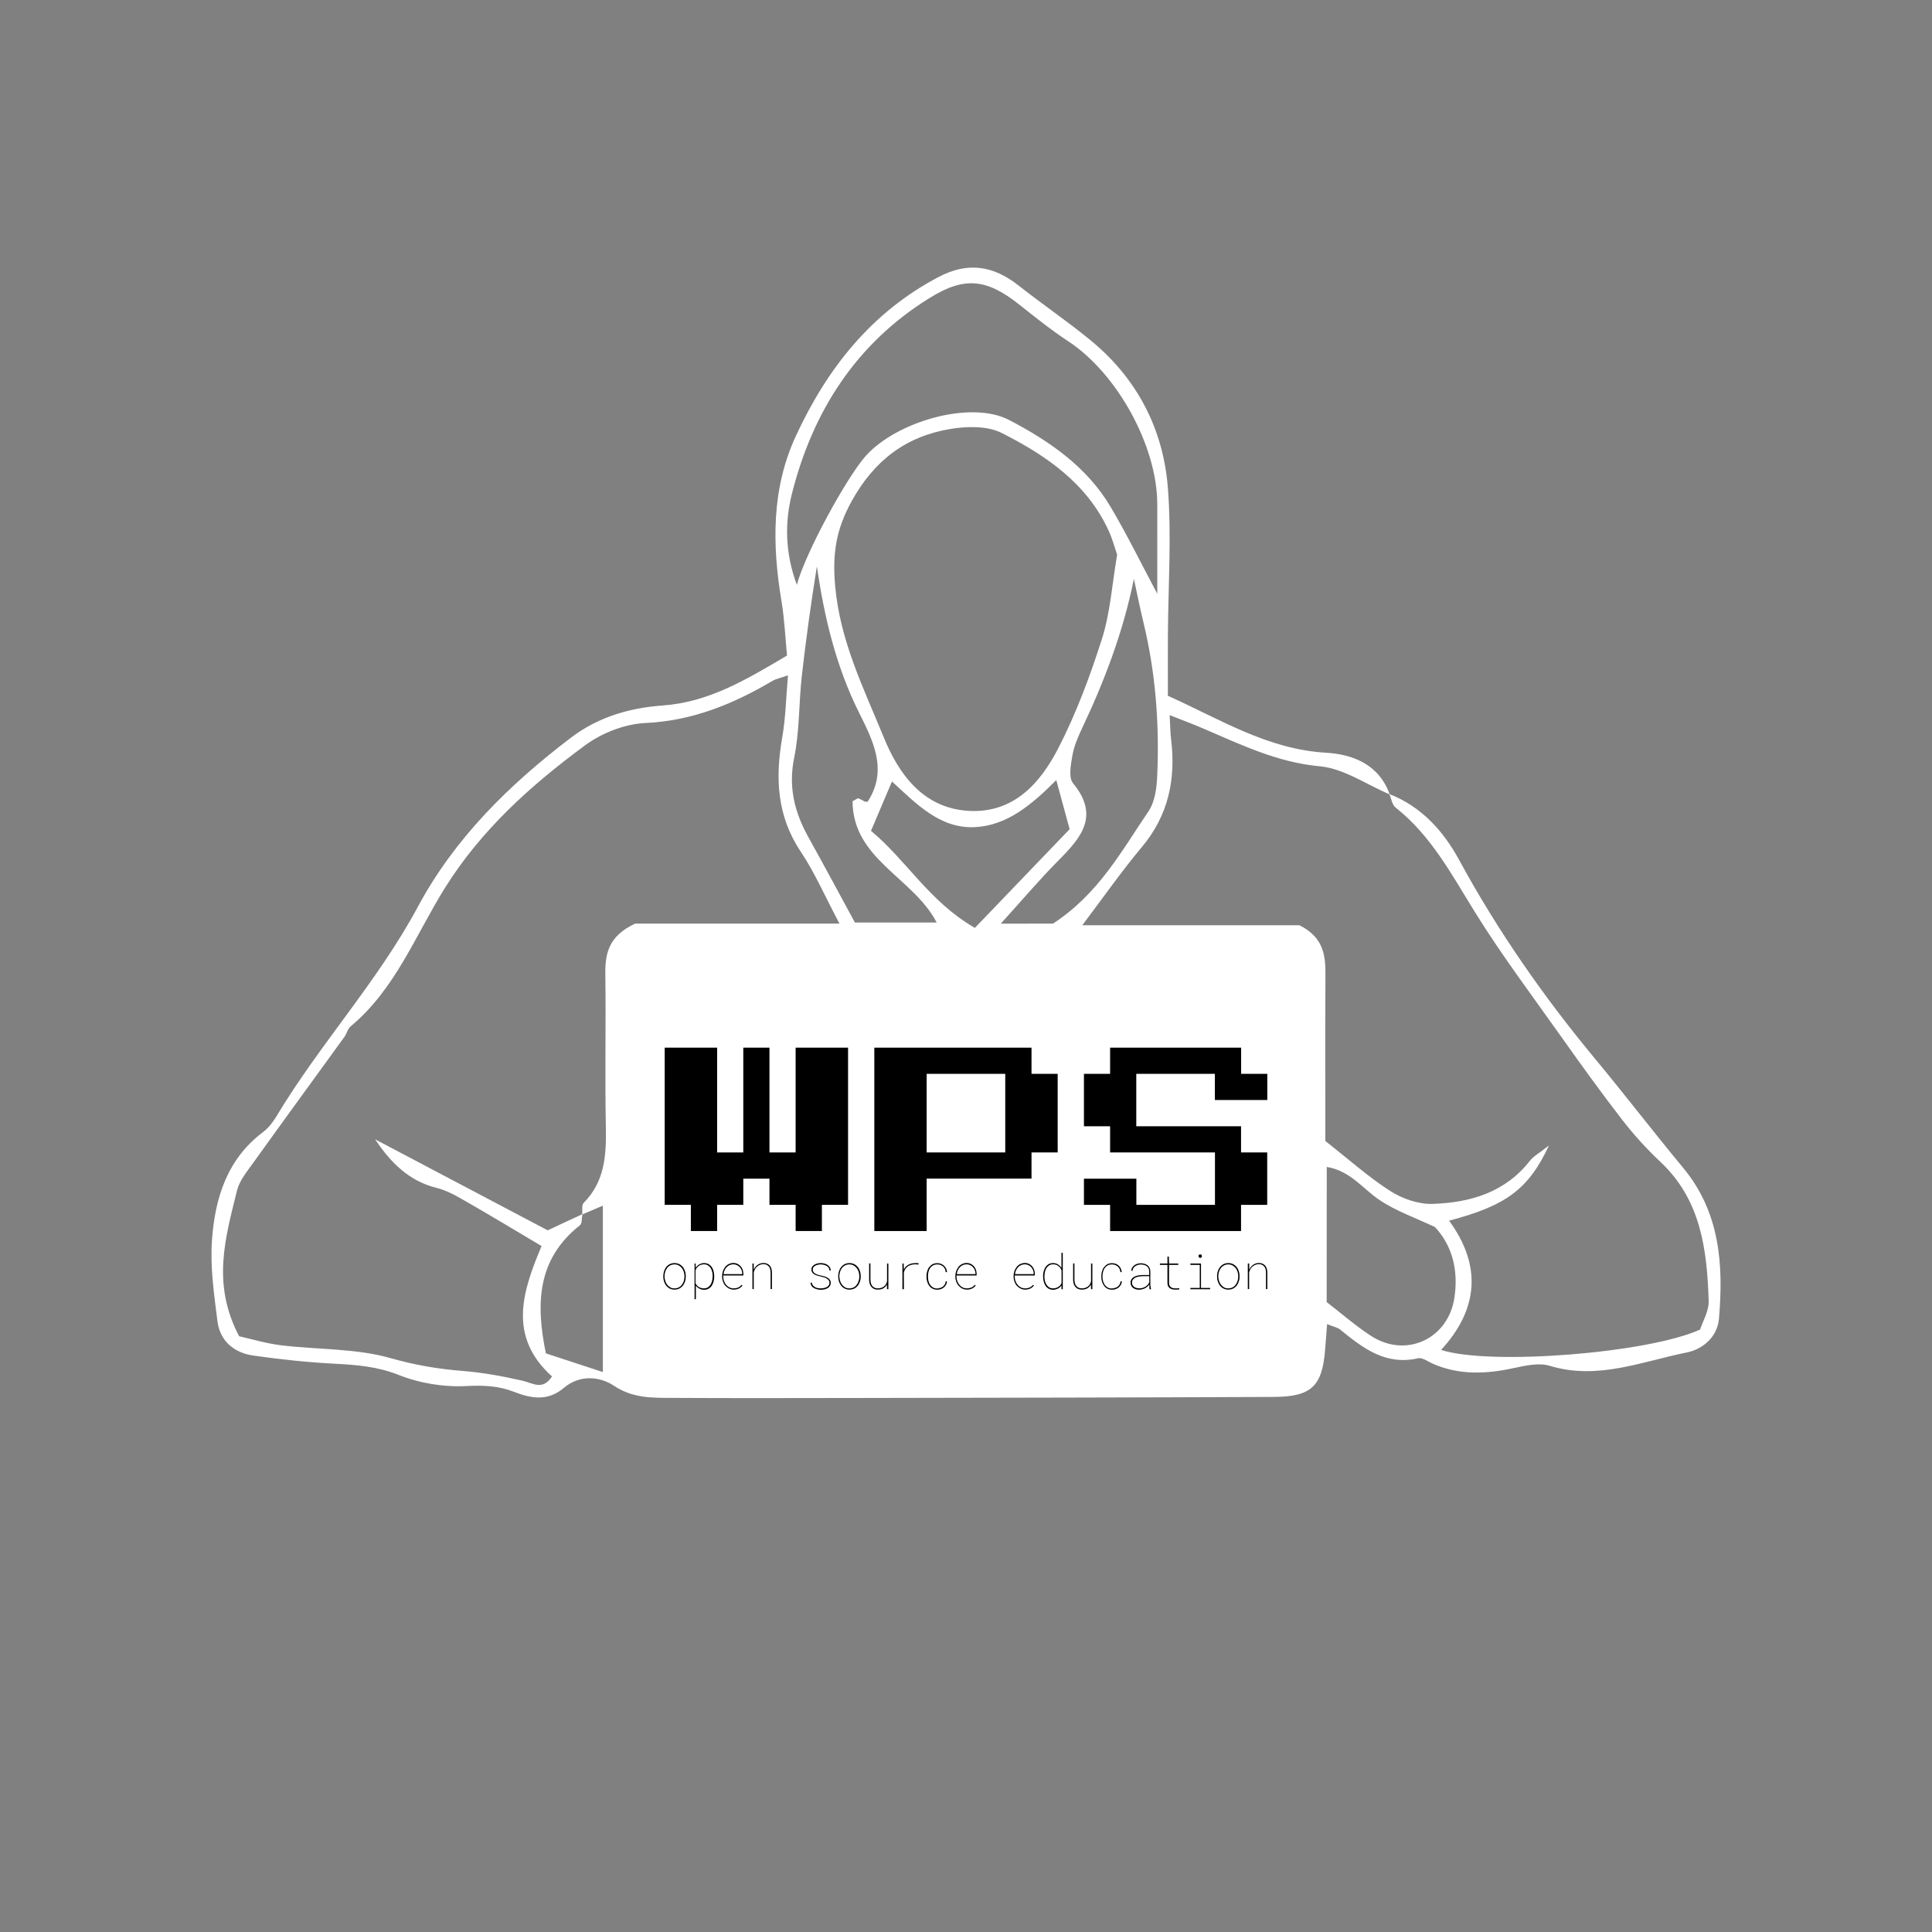 <?xml version="1.0" encoding="utf-8"?>
<!-- Generator: Adobe Illustrator 24.1.3, SVG Export Plug-In . SVG Version: 6.00 Build 0)  -->
<svg version="1.1" id="Layer_1" xmlns="http://www.w3.org/2000/svg" xmlns:xlink="http://www.w3.org/1999/xlink" x="0px" y="0px"
	 viewBox="0 0 220 220" style="enable-background:new 0 0 220 220;" xml:space="preserve">
<rect x="0" y="0" width="220" height="220" fill="#808080" stroke="none"/>
<style type="text/css">
	.st0{fill:#FFFFFF;}
</style>
<g>
	<g>
	</g>
</g>
<path class="st0" d="M158.21,90.42c3.64,1.42,6.14,4.2,7.92,7.46c4.41,8.12,9.65,15.63,15.54,22.73c3.38,4.07,6.59,8.27,9.97,12.34
	c4.23,5.08,4.63,11.07,4.1,17.22c-0.17,2.02-1.78,3.46-3.68,3.84c-5.12,1.03-10.14,3.17-15.58,1.52c-1.24-0.38-2.79-0.03-4.13,0.26
	c-3.12,0.68-6.17,0.81-9.17-0.49c-0.57-0.25-1.22-0.75-1.72-0.63c-3.69,0.84-6.26-1.16-8.84-3.26c-0.33-0.27-0.82-0.35-1.5-0.63
	c-0.08,1.06-0.15,1.94-0.22,2.83c-0.32,4.22-1.53,5.44-5.85,5.46c-15.78,0.07-31.56,0.09-47.34,0.12
	c-7.03,0.01-14.06,0.03-21.09-0.01c-2.31-0.01-4.54,0.07-6.72-1.39c-1.61-1.07-3.89-1.27-5.68,0.24c-1.83,1.55-3.7,1.24-5.69,0.46
	c-1.73-0.68-3.47-0.76-5.39-0.66c-2.57,0.14-5.34-0.31-7.73-1.26c-2.42-0.96-4.78-1.15-7.28-1.28c-3.1-0.16-6.2-0.49-9.28-0.93
	c-2.2-0.31-3.81-1.66-4.09-3.92c-0.39-3.07-0.84-6.2-0.62-9.25c0.34-4.74,1.71-9.19,5.8-12.27c0.61-0.46,1.12-1.11,1.52-1.77
	c4.94-8.25,11.54-15.36,16.11-23.87C51.78,95.43,57.97,89.37,65,84.01c3.15-2.4,6.79-3.41,10.42-3.67c5.28-0.38,9.44-2.88,14.2-5.69
	c-0.19-1.94-0.28-4.09-0.63-6.19c-1.07-6.42-1.15-12.79,1.63-18.8c3.54-7.66,8.57-14.07,16.24-18.11c3.33-1.76,6.24-1.31,9.11,0.95
	c2.69,2.12,5.53,4.05,8.18,6.22c5.32,4.35,8.32,10.12,8.84,16.86c0.43,5.59,0.03,11.24,0,16.87c-0.01,2.18,0,4.36,0,6.78
	c5.93,2.66,11.31,6.08,17.96,6.48c3.11,0.18,6.07,1.33,7.3,4.75c-2.65-1.12-5.23-2.95-7.95-3.2c-4.83-0.44-8.96-2.45-13.23-4.28
	c-1.19-0.51-2.39-0.96-3.88-1.55c0.07,1.25,0.07,2.03,0.17,2.79c0.54,4.53-0.31,8.62-3.33,12.23c-2.31,2.75-4.37,5.71-6.79,8.91
	c8.7,0,16.97,0,24.73,0c2.84,1.42,2.98,3.56,2.96,5.83c-0.04,6.39-0.01,12.79-0.01,18.74c2.73,2.14,4.94,4.13,7.42,5.71
	c1.37,0.87,3.19,1.5,4.78,1.45c4.28-0.14,8.27-1.29,11.1-4.92c0.38-0.49,0.99-0.81,2.16-1.73c-2.34,5.02-4.92,6.86-11.37,8.56
	c3.73,5.1,3.36,10.07-0.91,14.72c5.62,1.8,23.62,0.36,29.49-2.32c0.3-0.93,1.02-2.11,0.98-3.26c-0.19-5.82-0.87-11.5-5.5-15.84
	c-1.59-1.49-3.06-3.12-4.39-4.84c-2.38-3.08-4.66-6.24-6.91-9.42c-3.33-4.7-6.8-9.31-9.83-14.2c-2.64-4.25-4.96-8.66-8.98-11.85
	C158.52,91.68,158.44,90.96,158.21,90.42z M66.32,138.26c-0.09,0.43-0.02,1.06-0.29,1.27c-4.86,3.84-5.04,8.89-3.87,14.58
	c2.02,0.66,4.04,1.32,6.49,2.13c0-6.68,0-12.83,0-18.95c-0.74,0.31-1.55,0.66-2.35,1c0.04-0.45-0.09-1.07,0.16-1.31
	c2.43-2.45,2.59-5.47,2.53-8.68c-0.12-5.78,0.02-11.56-0.06-17.34c-0.03-2.35,0.34-4.36,3.4-5.79c7.07,0,14.85,0,23.26,0
	c-1.64-3.09-2.81-5.8-4.42-8.21c-2.72-4.08-2.9-8.41-2.09-13.02c0.39-2.24,0.43-4.55,0.65-7.04c-0.88,0.31-1.36,0.4-1.76,0.63
	c-4.48,2.64-9.11,4.55-14.48,4.8c-2.35,0.11-4.98,1.14-6.89,2.56c-6.16,4.54-11.82,9.62-15.96,16.26
	c-3.35,5.38-5.64,11.51-10.71,15.72c-0.34,0.28-0.44,0.82-0.71,1.2c-3.46,4.78-6.95,9.55-10.39,14.35
	c-0.71,0.99-1.57,2.03-1.85,3.17c-1.28,5.26-2.92,10.56,0.25,16.57c1.27,0.28,3,0.81,4.78,1.03c4.17,0.51,8.51,0.33,12.49,1.47
	c2.74,0.78,5.38,1.23,8.17,1.45c2.29,0.18,4.57,0.6,6.81,1.11c1.19,0.27,2.3,1.16,3.38-0.48c-5.16-4.63-3.26-9.91-1.19-14.85
	c-3-1.78-5.77-3.46-8.57-5.06c-1.07-0.62-2.19-1.27-3.37-1.56c-3.12-0.77-5.22-2.84-7.01-5.53c6.7,3.53,13.4,7.06,19.65,10.36
	C64.15,139.26,65.23,138.76,66.32,138.26z M127.21,63.17c-0.26-0.76-0.53-1.8-0.98-2.77c-2.49-5.4-7.15-8.56-12.17-11.1
	c-1.63-0.82-3.96-0.77-5.86-0.45c-5.03,0.84-8.65,3.57-11.22,8.22c-1.77,3.2-2.21,5.97-1.88,9.64c0.55,6.28,3.26,11.69,5.53,17.24
	c1.69,4.15,4.48,8.13,9.77,8.39c5.08,0.24,8.07-3.19,10.11-7.14c2.05-3.98,3.63-8.24,4.99-12.51
	C126.43,69.73,126.63,66.57,127.21,63.17z M131.78,67.61c0-3.68,0.01-6.95,0-10.23c-0.02-6.63-4.58-14.86-10.11-18.5
	c-1.95-1.28-3.78-2.75-5.61-4.2c-3.73-2.96-6.24-3.2-10.17-0.77c-8.41,5.19-13.35,12.95-15.71,22.3c-0.79,3.12-0.84,6.63,0.56,10.39
	c0.92-3.55,5.67-12.24,7.83-14.67c3.52-3.94,11.96-6.38,16.33-4.11c4.54,2.37,8.85,5.31,11.56,9.89
	C128.29,60.79,129.86,64.01,131.78,67.61z M119.91,105.17c5.2-3.39,7.81-8.29,10.87-12.78c0.72-1.06,0.93-2.62,0.99-3.96
	c0.27-5.94-0.17-11.83-1.58-17.62c-0.39-1.62-0.72-3.26-1.07-4.89c-1.23,6.07-3.36,11.64-5.93,17.07c-0.46,0.98-0.9,2.01-1.08,3.07
	c-0.18,1.03-0.45,2.49,0.08,3.13c3.07,3.73,0.91,6.21-1.68,8.81c-2.13,2.14-4.08,4.46-6.55,7.18
	C116.57,105.17,118.28,105.17,119.91,105.17z M97.35,105.05c3.15,0,6.18,0,9.31,0c-2.67-5.14-9.54-7.17-9.58-13.81
	c0.41-0.21,0.56-0.36,0.65-0.33C98,91,98.25,91.16,98.5,91.29c0.11-0.01,0.29,0.03,0.32-0.03c2.35-3.63,0.52-7.05-1.01-10.13
	c-2.63-5.29-3.95-10.86-4.79-16.64c-0.67,4.19-1.25,8.35-1.72,12.52c-0.34,3.1-0.25,6.27-0.87,9.3c-0.67,3.3,0.04,6.15,1.59,8.96
	C93.76,98.4,95.45,101.55,97.35,105.05z M151.07,148.27c1.8,1.39,3.33,2.73,5.02,3.83c3.96,2.6,8.79,0.41,9.52-4.29
	c0.47-3.07-0.17-5.88-2.2-8.08c-2.26-1.07-4.5-1.84-6.39-3.13c-1.87-1.27-3.26-3.28-5.94-3.72
	C151.07,138.04,151.07,143,151.07,148.27z M99.18,94.61c4.01,3.31,6.64,8.07,11.83,11.05c3.59-3.74,7.11-7.4,10.79-11.24
	c-0.51-1.85-0.97-3.57-1.52-5.59c-2.78,2.79-5.61,5.2-9.32,5.36c-3.97,0.17-6.67-2.72-9.39-5.2
	C100.76,90.89,100.04,92.58,99.18,94.61z"/>
<g>
	<g>
		<path d="M78.67,140.18v-2.98h-2.98v-17.9h5.97v11.93h2.98V119.3h2.98v11.93h2.98V119.3h5.97v17.9h-2.98v2.98H90.6v-2.98h-2.98
			v-2.98h-2.98v2.98h-2.98v2.98H78.67z"/>
	</g>
	<g>
		<path d="M99.56,140.18V119.3h17.9v2.98h2.98v8.95h-2.98v2.98h-11.94v5.97H99.56z M105.52,131.23h8.95v-8.95h-8.95V131.23z"/>
	</g>
	<g>
		<path d="M126.41,140.18v-2.98h-2.98v-2.98h5.97v2.98h8.95v-5.97h-11.94v-2.98h-2.98v-5.97h2.98v-2.98h14.92v2.98h2.98v2.98h-5.97
			v-2.98h-8.95v5.97h11.93v2.98h2.98v5.97h-2.98v2.98H126.41z"/>
	</g>
</g>
<g>
	<path d="M75.62,144.74c0.06-0.18,0.14-0.33,0.25-0.47c0.11-0.13,0.24-0.24,0.4-0.32c0.16-0.08,0.34-0.12,0.54-0.12
		s0.38,0.04,0.54,0.12c0.16,0.08,0.29,0.19,0.4,0.32c0.11,0.13,0.19,0.29,0.25,0.47c0.06,0.18,0.09,0.36,0.09,0.55v0.11
		c0,0.19-0.03,0.37-0.09,0.54c-0.06,0.18-0.14,0.33-0.25,0.47c-0.11,0.13-0.24,0.24-0.4,0.32c-0.16,0.08-0.34,0.12-0.54,0.12
		s-0.38-0.04-0.54-0.12c-0.16-0.08-0.29-0.19-0.4-0.32c-0.11-0.14-0.19-0.29-0.25-0.47c-0.06-0.18-0.09-0.36-0.09-0.55v-0.11
		C75.54,145.09,75.57,144.91,75.62,144.74z M75.76,145.88c0.05,0.16,0.13,0.3,0.22,0.42c0.1,0.12,0.21,0.22,0.35,0.3
		c0.14,0.08,0.3,0.11,0.48,0.11c0.18,0,0.34-0.04,0.48-0.11c0.14-0.07,0.26-0.17,0.35-0.3c0.1-0.12,0.17-0.26,0.22-0.42
		c0.05-0.16,0.08-0.32,0.08-0.48v-0.11c0-0.16-0.03-0.32-0.08-0.48c-0.05-0.16-0.12-0.3-0.22-0.42c-0.1-0.12-0.22-0.22-0.36-0.3
		c-0.14-0.08-0.3-0.11-0.48-0.11s-0.34,0.04-0.48,0.11c-0.14,0.08-0.26,0.17-0.35,0.3c-0.1,0.12-0.17,0.26-0.22,0.42
		c-0.05,0.16-0.08,0.32-0.08,0.48v0.11C75.68,145.56,75.71,145.72,75.76,145.88z"/>
	<path d="M79.07,143.88h0.15v0.49c0.05-0.08,0.11-0.16,0.18-0.22c0.07-0.07,0.14-0.12,0.23-0.17s0.17-0.08,0.26-0.11
		c0.09-0.03,0.18-0.04,0.28-0.04c0.19,0,0.36,0.04,0.49,0.11c0.14,0.07,0.25,0.17,0.35,0.29c0.11,0.15,0.19,0.31,0.24,0.51
		c0.05,0.19,0.07,0.38,0.08,0.58v0.06c0,0.17-0.02,0.35-0.07,0.53c-0.05,0.18-0.11,0.34-0.2,0.48c-0.09,0.14-0.2,0.25-0.35,0.34
		c-0.15,0.09-0.32,0.14-0.53,0.14c-0.09,0-0.18-0.01-0.27-0.03c-0.09-0.02-0.18-0.05-0.26-0.1c-0.08-0.04-0.16-0.09-0.23-0.15
		c-0.07-0.06-0.13-0.13-0.18-0.2v1.55h-0.15V143.88z M81.09,144.8c-0.04-0.17-0.11-0.33-0.21-0.47c-0.08-0.11-0.18-0.19-0.3-0.26
		s-0.26-0.1-0.44-0.1c-0.11,0-0.21,0.02-0.31,0.05c-0.1,0.03-0.19,0.08-0.27,0.14c-0.08,0.06-0.15,0.13-0.22,0.22
		c-0.06,0.09-0.11,0.18-0.14,0.29v1.44c0.04,0.1,0.09,0.18,0.16,0.26c0.07,0.08,0.14,0.14,0.23,0.19c0.08,0.05,0.18,0.09,0.27,0.11
		c0.1,0.03,0.19,0.04,0.29,0.04c0.18,0,0.34-0.04,0.46-0.12s0.22-0.18,0.3-0.3c0.08-0.13,0.14-0.28,0.18-0.44
		c0.04-0.17,0.05-0.33,0.06-0.49v-0.06C81.16,145.14,81.14,144.97,81.09,144.8z"/>
	<path d="M83.02,146.73c-0.16-0.08-0.3-0.19-0.42-0.32c-0.12-0.13-0.21-0.29-0.27-0.46c-0.06-0.17-0.1-0.36-0.1-0.55v-0.12
		c0-0.18,0.03-0.36,0.09-0.53c0.06-0.17,0.14-0.33,0.25-0.47c0.11-0.14,0.24-0.25,0.4-0.33c0.16-0.08,0.33-0.13,0.53-0.13
		c0.18,0,0.34,0.03,0.48,0.1c0.14,0.07,0.26,0.16,0.36,0.27c0.1,0.12,0.18,0.25,0.23,0.4s0.08,0.31,0.08,0.48v0.17h-2.29v0.16
		c0,0.17,0.03,0.33,0.09,0.49s0.14,0.3,0.24,0.42c0.1,0.12,0.23,0.22,0.37,0.29c0.14,0.07,0.31,0.11,0.48,0.11
		c0.18,0,0.35-0.03,0.5-0.09c0.15-0.07,0.29-0.17,0.4-0.31l0.11,0.07c-0.12,0.16-0.27,0.28-0.45,0.36
		c-0.17,0.08-0.36,0.11-0.56,0.11C83.37,146.85,83.19,146.81,83.02,146.73z M83.07,144.06c-0.13,0.06-0.24,0.15-0.34,0.25
		c-0.1,0.1-0.17,0.22-0.23,0.36c-0.06,0.14-0.1,0.28-0.11,0.42h2.13v-0.03c0-0.14-0.02-0.28-0.07-0.41
		c-0.05-0.13-0.12-0.25-0.21-0.35c-0.09-0.1-0.19-0.18-0.32-0.24c-0.12-0.06-0.26-0.09-0.41-0.09
		C83.35,143.97,83.2,144,83.07,144.06z"/>
	<path d="M85.68,143.88h0.15v0.7c0.05-0.11,0.11-0.21,0.18-0.3c0.07-0.09,0.15-0.17,0.25-0.24c0.09-0.07,0.19-0.12,0.31-0.16
		c0.11-0.04,0.23-0.06,0.36-0.06c0.17,0,0.31,0.03,0.43,0.08c0.12,0.05,0.22,0.13,0.3,0.22c0.08,0.1,0.14,0.21,0.18,0.35
		c0.04,0.13,0.06,0.28,0.06,0.43l0,1.89h-0.15v-1.89c0-0.14-0.02-0.26-0.05-0.38c-0.03-0.12-0.08-0.22-0.15-0.3
		c-0.07-0.08-0.15-0.15-0.26-0.2c-0.1-0.05-0.23-0.07-0.38-0.07c-0.13,0-0.26,0.03-0.38,0.08s-0.23,0.12-0.32,0.2
		c-0.1,0.08-0.18,0.18-0.24,0.3c-0.07,0.11-0.11,0.23-0.14,0.36v1.9h-0.15V143.88z"/>
	<path d="M94.37,145.8c-0.06-0.08-0.13-0.14-0.21-0.2c-0.1-0.06-0.21-0.11-0.34-0.15c-0.13-0.04-0.24-0.07-0.34-0.09
		c-0.13-0.03-0.25-0.06-0.36-0.09c-0.11-0.03-0.23-0.08-0.35-0.13c-0.1-0.05-0.19-0.13-0.26-0.22c-0.07-0.09-0.11-0.21-0.11-0.36
		c0-0.13,0.03-0.25,0.1-0.34c0.07-0.09,0.16-0.17,0.27-0.23c0.1-0.05,0.21-0.09,0.33-0.12c0.13-0.03,0.24-0.04,0.36-0.04
		c0.14,0,0.27,0.01,0.4,0.05c0.13,0.03,0.25,0.08,0.36,0.15c0.1,0.07,0.19,0.15,0.26,0.26c0.07,0.1,0.11,0.23,0.12,0.38h-0.15
		c0-0.12-0.04-0.23-0.1-0.32c-0.06-0.09-0.14-0.16-0.24-0.21c-0.1-0.05-0.2-0.09-0.32-0.12c-0.11-0.02-0.22-0.04-0.33-0.04
		c-0.09,0-0.19,0.01-0.29,0.03c-0.11,0.02-0.2,0.05-0.3,0.1c-0.09,0.05-0.17,0.1-0.23,0.18c-0.06,0.07-0.09,0.17-0.09,0.28
		c0,0.11,0.03,0.21,0.09,0.29c0.06,0.08,0.13,0.14,0.23,0.19c0.1,0.05,0.21,0.1,0.33,0.13c0.12,0.03,0.23,0.06,0.33,0.08
		c0.12,0.02,0.24,0.06,0.36,0.09c0.13,0.04,0.24,0.09,0.35,0.15c0.11,0.06,0.19,0.14,0.26,0.24s0.1,0.22,0.1,0.36
		c0,0.12-0.03,0.23-0.09,0.32c-0.06,0.09-0.12,0.16-0.2,0.22c-0.12,0.08-0.25,0.14-0.4,0.18c-0.15,0.03-0.29,0.05-0.42,0.05
		c-0.13,0-0.27-0.02-0.41-0.05c-0.14-0.03-0.26-0.08-0.38-0.14c-0.11-0.06-0.21-0.14-0.28-0.25c-0.07-0.1-0.11-0.22-0.12-0.37h0.15
		c0.01,0.13,0.06,0.23,0.13,0.32c0.07,0.08,0.15,0.15,0.25,0.2c0.1,0.05,0.2,0.09,0.32,0.1c0.12,0.02,0.23,0.03,0.34,0.03
		c0.12,0,0.25-0.02,0.38-0.05c0.13-0.03,0.25-0.08,0.35-0.15c0.07-0.05,0.13-0.11,0.17-0.18c0.04-0.07,0.06-0.15,0.06-0.24
		C94.46,145.97,94.43,145.88,94.37,145.8z"/>
	<path d="M95.54,144.74c0.06-0.18,0.14-0.33,0.25-0.47c0.11-0.13,0.24-0.24,0.4-0.32c0.16-0.08,0.34-0.12,0.54-0.12
		c0.2,0,0.38,0.04,0.54,0.12c0.16,0.08,0.29,0.19,0.4,0.32c0.11,0.13,0.19,0.29,0.25,0.47c0.06,0.18,0.09,0.36,0.09,0.55v0.11
		c0,0.19-0.03,0.37-0.09,0.54c-0.06,0.18-0.14,0.33-0.25,0.47c-0.11,0.13-0.24,0.24-0.4,0.32c-0.16,0.08-0.34,0.12-0.54,0.12
		c-0.2,0-0.38-0.04-0.54-0.12c-0.16-0.08-0.29-0.19-0.4-0.32c-0.11-0.14-0.19-0.29-0.25-0.47c-0.06-0.18-0.09-0.36-0.09-0.55v-0.11
		C95.45,145.09,95.48,144.91,95.54,144.74z M95.67,145.88c0.05,0.16,0.13,0.3,0.22,0.42c0.1,0.12,0.21,0.22,0.35,0.3
		c0.14,0.08,0.3,0.11,0.48,0.11c0.18,0,0.34-0.04,0.48-0.11c0.14-0.07,0.26-0.17,0.35-0.3c0.1-0.12,0.17-0.26,0.22-0.42
		c0.05-0.16,0.08-0.32,0.08-0.48v-0.11c0-0.16-0.03-0.32-0.08-0.48c-0.05-0.16-0.12-0.3-0.22-0.42c-0.1-0.12-0.22-0.22-0.36-0.3
		c-0.14-0.08-0.3-0.11-0.48-0.11s-0.34,0.04-0.48,0.11c-0.14,0.08-0.26,0.17-0.35,0.3c-0.1,0.12-0.17,0.26-0.22,0.42
		c-0.05,0.16-0.08,0.32-0.08,0.48v0.11C95.59,145.56,95.62,145.72,95.67,145.88z"/>
	<path d="M100.99,146.28c-0.09,0.18-0.23,0.32-0.4,0.42c-0.17,0.1-0.39,0.15-0.64,0.15c-0.17,0-0.32-0.03-0.44-0.09
		c-0.12-0.06-0.22-0.14-0.3-0.24c-0.08-0.1-0.14-0.22-0.18-0.35c-0.04-0.14-0.06-0.28-0.06-0.44v-1.86h0.15v1.86
		c0,0.14,0.02,0.26,0.05,0.38c0.03,0.12,0.08,0.22,0.15,0.31c0.07,0.09,0.15,0.16,0.26,0.21s0.23,0.08,0.38,0.08
		c0.14,0,0.27-0.02,0.39-0.06c0.12-0.04,0.22-0.09,0.31-0.16c0.09-0.07,0.16-0.15,0.22-0.25c0.06-0.1,0.1-0.21,0.13-0.34l0-2.02
		h0.15v2.92h-0.15L100.99,146.28z"/>
	<path d="M104.42,143.83c0.06,0.01,0.13,0.02,0.19,0.03l-0.02,0.14c-0.05-0.01-0.11-0.02-0.17-0.02c-0.06-0.01-0.13-0.01-0.19-0.01
		c-0.15,0-0.3,0.02-0.44,0.05c-0.14,0.03-0.27,0.09-0.38,0.16c-0.12,0.08-0.22,0.18-0.3,0.3c-0.09,0.12-0.15,0.27-0.19,0.45
		l0.01,1.87h-0.17v-2.92h0.14l0.02,0.51v0.19c0.11-0.24,0.27-0.42,0.5-0.55c0.22-0.13,0.5-0.2,0.81-0.19
		C104.29,143.82,104.36,143.83,104.42,143.83z"/>
	<path d="M107.08,146.65c0.11-0.03,0.21-0.09,0.3-0.15c0.08-0.07,0.15-0.15,0.21-0.25s0.09-0.21,0.1-0.34h0.15
		c-0.01,0.15-0.05,0.28-0.12,0.39c-0.06,0.12-0.14,0.21-0.24,0.3c-0.1,0.08-0.21,0.14-0.34,0.19c-0.13,0.04-0.26,0.07-0.41,0.07
		c-0.2,0-0.38-0.04-0.54-0.12c-0.15-0.08-0.28-0.19-0.38-0.33c-0.1-0.13-0.18-0.29-0.23-0.46c-0.05-0.17-0.08-0.35-0.08-0.54v-0.11
		c0-0.18,0.03-0.36,0.08-0.54c0.05-0.18,0.12-0.33,0.23-0.47c0.1-0.13,0.22-0.24,0.38-0.33c0.15-0.08,0.33-0.12,0.53-0.12
		c0.15,0,0.3,0.02,0.43,0.07c0.13,0.05,0.24,0.12,0.34,0.21c0.1,0.09,0.18,0.2,0.24,0.32c0.06,0.12,0.1,0.26,0.11,0.42h-0.15
		c-0.01-0.13-0.04-0.25-0.09-0.36c-0.05-0.11-0.12-0.2-0.2-0.28c-0.09-0.08-0.19-0.13-0.3-0.18c-0.11-0.04-0.23-0.06-0.37-0.06
		c-0.19,0-0.34,0.04-0.48,0.11c-0.13,0.08-0.24,0.17-0.33,0.3c-0.09,0.12-0.15,0.27-0.19,0.42c-0.04,0.16-0.06,0.32-0.06,0.48v0.11
		c0,0.17,0.02,0.33,0.06,0.49c0.04,0.16,0.11,0.3,0.19,0.42c0.09,0.12,0.2,0.22,0.33,0.3c0.13,0.08,0.29,0.11,0.48,0.11
		C106.85,146.71,106.97,146.69,107.08,146.65z"/>
	<path d="M109.58,146.73c-0.16-0.08-0.3-0.19-0.42-0.32c-0.12-0.13-0.21-0.29-0.27-0.46c-0.06-0.17-0.1-0.36-0.1-0.55v-0.12
		c0-0.18,0.03-0.36,0.09-0.53c0.06-0.17,0.14-0.33,0.25-0.47c0.11-0.14,0.24-0.25,0.4-0.33c0.16-0.08,0.33-0.13,0.53-0.13
		c0.18,0,0.34,0.03,0.48,0.1c0.14,0.07,0.26,0.16,0.36,0.27c0.1,0.12,0.18,0.25,0.23,0.4s0.08,0.31,0.08,0.48v0.17h-2.29v0.16
		c0,0.17,0.03,0.33,0.09,0.49s0.14,0.3,0.24,0.42c0.1,0.12,0.23,0.22,0.37,0.29c0.14,0.07,0.31,0.11,0.48,0.11
		c0.18,0,0.35-0.03,0.5-0.09c0.15-0.07,0.29-0.17,0.4-0.31l0.11,0.07c-0.12,0.16-0.27,0.28-0.45,0.36
		c-0.17,0.08-0.36,0.11-0.56,0.11C109.92,146.85,109.74,146.81,109.58,146.73z M109.63,144.06c-0.13,0.06-0.24,0.15-0.34,0.25
		c-0.1,0.1-0.17,0.22-0.23,0.36c-0.06,0.14-0.1,0.28-0.11,0.42h2.13v-0.03c0-0.14-0.02-0.28-0.07-0.41
		c-0.05-0.13-0.12-0.25-0.21-0.35c-0.09-0.1-0.19-0.18-0.32-0.24c-0.12-0.06-0.26-0.09-0.41-0.09
		C109.9,143.97,109.76,144,109.63,144.06z"/>
	<path d="M116.21,146.73c-0.16-0.08-0.3-0.19-0.42-0.32c-0.12-0.13-0.21-0.29-0.27-0.46c-0.06-0.17-0.1-0.36-0.1-0.55v-0.12
		c0-0.18,0.03-0.36,0.09-0.53c0.06-0.17,0.14-0.33,0.25-0.47c0.11-0.14,0.24-0.25,0.4-0.33c0.16-0.08,0.33-0.13,0.53-0.13
		c0.18,0,0.34,0.03,0.48,0.1c0.14,0.07,0.26,0.16,0.36,0.27c0.1,0.12,0.18,0.25,0.23,0.4s0.08,0.31,0.08,0.48v0.17h-2.29v0.16
		c0,0.17,0.03,0.33,0.09,0.49s0.14,0.3,0.24,0.42c0.1,0.12,0.23,0.22,0.37,0.29c0.14,0.07,0.31,0.11,0.48,0.11
		c0.18,0,0.35-0.03,0.5-0.09c0.15-0.07,0.29-0.17,0.4-0.31l0.11,0.07c-0.12,0.16-0.27,0.28-0.45,0.36
		c-0.17,0.08-0.36,0.11-0.56,0.11C116.56,146.85,116.38,146.81,116.21,146.73z M116.26,144.06c-0.13,0.06-0.24,0.15-0.34,0.25
		c-0.1,0.1-0.17,0.22-0.23,0.36c-0.06,0.14-0.1,0.28-0.11,0.42h2.13v-0.03c0-0.14-0.02-0.28-0.07-0.41
		c-0.05-0.13-0.12-0.25-0.21-0.35c-0.09-0.1-0.19-0.18-0.32-0.24c-0.12-0.06-0.26-0.09-0.41-0.09
		C116.54,143.97,116.39,144,116.26,144.06z"/>
	<path d="M118.84,144.8c0.04-0.17,0.1-0.33,0.18-0.46c0.09-0.15,0.21-0.27,0.36-0.37c0.15-0.1,0.33-0.14,0.55-0.14
		c0.19,0,0.37,0.05,0.54,0.15c0.17,0.1,0.3,0.24,0.4,0.41v-1.73h0.15v4.15h-0.15v-0.44c-0.1,0.16-0.24,0.28-0.42,0.37
		c-0.18,0.08-0.35,0.13-0.52,0.13c-0.21,0-0.39-0.05-0.54-0.14c-0.15-0.09-0.27-0.21-0.36-0.36c-0.09-0.14-0.15-0.3-0.19-0.48
		c-0.04-0.18-0.06-0.35-0.06-0.52v-0.06C118.77,145.14,118.79,144.97,118.84,144.8z M118.98,145.82c0.03,0.16,0.09,0.3,0.16,0.43
		c0.08,0.13,0.18,0.24,0.31,0.33c0.13,0.09,0.29,0.13,0.48,0.13c0.19,0,0.38-0.05,0.56-0.16c0.18-0.1,0.31-0.25,0.39-0.44v-1.44
		c-0.07-0.21-0.19-0.38-0.36-0.51c-0.17-0.13-0.37-0.19-0.58-0.19c-0.2,0-0.36,0.04-0.49,0.13c-0.13,0.09-0.23,0.2-0.31,0.33
		c-0.07,0.13-0.13,0.27-0.16,0.43c-0.03,0.16-0.05,0.31-0.05,0.45v0.06C118.93,145.51,118.94,145.66,118.98,145.82z"/>
	<path d="M124.22,146.28c-0.09,0.18-0.23,0.32-0.4,0.42c-0.17,0.1-0.39,0.15-0.64,0.15c-0.17,0-0.31-0.03-0.44-0.09
		c-0.12-0.06-0.22-0.14-0.3-0.24c-0.08-0.1-0.14-0.22-0.18-0.35s-0.06-0.28-0.06-0.44v-1.86h0.15v1.86c0,0.14,0.02,0.26,0.05,0.38
		c0.03,0.12,0.08,0.22,0.15,0.31c0.07,0.09,0.15,0.16,0.26,0.21c0.1,0.05,0.23,0.08,0.38,0.08c0.14,0,0.27-0.02,0.39-0.06
		c0.12-0.04,0.22-0.09,0.31-0.16c0.09-0.07,0.16-0.15,0.22-0.25c0.06-0.1,0.1-0.21,0.13-0.34l0-2.02h0.15v2.92h-0.15L124.22,146.28z
		"/>
	<path d="M126.99,146.65c0.11-0.03,0.21-0.09,0.3-0.15c0.08-0.07,0.15-0.15,0.21-0.25c0.05-0.1,0.09-0.21,0.1-0.34h0.15
		c-0.01,0.15-0.05,0.28-0.12,0.39c-0.06,0.12-0.14,0.21-0.24,0.3c-0.1,0.08-0.21,0.14-0.34,0.19c-0.13,0.04-0.26,0.07-0.41,0.07
		c-0.2,0-0.38-0.04-0.54-0.12c-0.15-0.08-0.28-0.19-0.38-0.33c-0.1-0.13-0.18-0.29-0.23-0.46c-0.05-0.17-0.08-0.35-0.08-0.54v-0.11
		c0-0.18,0.03-0.36,0.08-0.54c0.05-0.18,0.12-0.33,0.23-0.47c0.1-0.13,0.22-0.24,0.38-0.33c0.15-0.08,0.33-0.12,0.53-0.12
		c0.15,0,0.29,0.02,0.42,0.07s0.24,0.12,0.34,0.21c0.1,0.09,0.18,0.2,0.23,0.32c0.06,0.12,0.1,0.26,0.11,0.42h-0.15
		c-0.01-0.13-0.04-0.25-0.09-0.36c-0.05-0.11-0.12-0.2-0.21-0.28c-0.09-0.08-0.19-0.13-0.3-0.18c-0.11-0.04-0.23-0.06-0.37-0.06
		c-0.19,0-0.35,0.04-0.48,0.11c-0.13,0.08-0.24,0.17-0.33,0.3c-0.09,0.12-0.15,0.27-0.19,0.42c-0.04,0.16-0.06,0.32-0.07,0.48v0.11
		c0,0.17,0.02,0.33,0.07,0.49c0.04,0.16,0.11,0.3,0.19,0.42c0.09,0.12,0.2,0.22,0.33,0.3c0.13,0.08,0.3,0.11,0.48,0.11
		C126.76,146.71,126.88,146.69,126.99,146.65z"/>
	<path d="M130.88,146.53c-0.01-0.09-0.01-0.18-0.01-0.27c-0.06,0.1-0.14,0.19-0.23,0.26c-0.09,0.08-0.18,0.14-0.29,0.19
		c-0.1,0.05-0.21,0.09-0.33,0.11c-0.11,0.03-0.23,0.04-0.35,0.04c-0.12,0-0.23-0.02-0.34-0.05c-0.11-0.03-0.21-0.09-0.3-0.15
		c-0.09-0.07-0.16-0.15-0.21-0.25c-0.05-0.1-0.08-0.21-0.08-0.34c0-0.18,0.04-0.32,0.13-0.43c0.08-0.11,0.19-0.21,0.33-0.27
		c0.13-0.07,0.28-0.11,0.45-0.14c0.17-0.03,0.33-0.04,0.49-0.04h0.72v-0.43c0-0.13-0.03-0.25-0.08-0.34
		c-0.05-0.1-0.12-0.18-0.2-0.24c-0.08-0.06-0.18-0.11-0.29-0.14c-0.11-0.03-0.23-0.05-0.35-0.05c-0.11,0-0.22,0.01-0.33,0.04
		c-0.11,0.03-0.21,0.07-0.31,0.13c-0.09,0.06-0.17,0.13-0.23,0.22s-0.1,0.19-0.1,0.32l-0.15,0c0.01-0.14,0.04-0.27,0.11-0.37
		s0.16-0.2,0.26-0.27c0.1-0.07,0.22-0.12,0.35-0.16c0.13-0.04,0.26-0.05,0.38-0.05c0.14,0,0.28,0.02,0.41,0.06s0.24,0.1,0.34,0.17
		c0.1,0.08,0.17,0.17,0.23,0.29c0.06,0.12,0.09,0.25,0.09,0.4v1.46c0,0.1,0.01,0.19,0.03,0.28c0.02,0.09,0.03,0.18,0.05,0.28l0,0.02
		h-0.17C130.9,146.71,130.89,146.61,130.88,146.53z M130.05,146.67c0.12-0.03,0.23-0.07,0.34-0.13c0.1-0.06,0.2-0.13,0.28-0.22
		c0.08-0.09,0.15-0.19,0.2-0.31v-0.69h-0.71c-0.15,0-0.3,0.02-0.46,0.04s-0.3,0.07-0.43,0.13c-0.11,0.06-0.2,0.14-0.27,0.23
		c-0.07,0.09-0.1,0.21-0.1,0.35c0,0.1,0.02,0.19,0.07,0.27c0.05,0.08,0.11,0.15,0.18,0.2c0.07,0.05,0.16,0.1,0.25,0.12
		c0.09,0.03,0.18,0.04,0.28,0.04C129.81,146.71,129.93,146.7,130.05,146.67z"/>
	<path d="M133.12,143.88h1.05v0.15h-1.05v2.07c0,0.11,0.02,0.21,0.06,0.28c0.04,0.08,0.09,0.14,0.15,0.19
		c0.07,0.05,0.14,0.08,0.23,0.11c0.09,0.02,0.18,0.03,0.29,0.03c0.05,0,0.1,0,0.14,0c0.05,0,0.09,0,0.14-0.01
		c0.02,0,0.05,0,0.07-0.01c0.03,0,0.05,0,0.07-0.01l0.03,0.14c-0.03,0-0.05,0.01-0.08,0.01c-0.02,0-0.05,0.01-0.08,0.01
		c-0.05,0-0.1,0.01-0.15,0.01s-0.1,0-0.15,0c-0.13,0-0.25-0.01-0.36-0.04s-0.2-0.07-0.28-0.13c-0.08-0.06-0.14-0.14-0.19-0.23
		c-0.04-0.1-0.07-0.21-0.07-0.35v-2.07h-0.86v-0.15h0.86v-0.79h0.16L133.12,143.88z"/>
	<path d="M136.76,143.88v2.78h1.04v0.15h-2.25v-0.15h1.07v-2.63h-1.07v-0.15H136.76z M136.49,142.97c0.01-0.02,0.02-0.05,0.03-0.07
		c0.01-0.02,0.03-0.03,0.06-0.04c0.02-0.01,0.06-0.02,0.09-0.02c0.04,0,0.07,0,0.09,0.02c0.02,0.01,0.04,0.02,0.06,0.04
		c0.01,0.02,0.02,0.04,0.03,0.07c0.01,0.02,0.01,0.05,0.01,0.07c0,0.05-0.01,0.09-0.04,0.13s-0.08,0.06-0.15,0.06
		c-0.07,0-0.12-0.02-0.15-0.06c-0.03-0.04-0.04-0.08-0.04-0.13C136.49,143.02,136.49,142.99,136.49,142.97z"/>
	<path d="M138.68,144.74c0.06-0.18,0.14-0.33,0.25-0.47c0.11-0.13,0.24-0.24,0.4-0.32c0.16-0.08,0.34-0.12,0.54-0.12
		c0.2,0,0.38,0.04,0.54,0.12c0.16,0.08,0.29,0.19,0.4,0.32c0.11,0.13,0.19,0.29,0.25,0.47c0.06,0.18,0.09,0.36,0.09,0.55v0.11
		c0,0.19-0.03,0.37-0.09,0.54c-0.06,0.18-0.14,0.33-0.25,0.47c-0.11,0.13-0.24,0.24-0.4,0.32c-0.16,0.08-0.34,0.12-0.54,0.12
		c-0.2,0-0.38-0.04-0.54-0.12c-0.16-0.08-0.29-0.19-0.4-0.32c-0.11-0.14-0.19-0.29-0.25-0.47c-0.06-0.18-0.09-0.36-0.09-0.55v-0.11
		C138.59,145.09,138.62,144.91,138.68,144.74z M138.82,145.88c0.05,0.16,0.13,0.3,0.22,0.42c0.1,0.12,0.21,0.22,0.35,0.3
		c0.14,0.08,0.3,0.11,0.48,0.11s0.34-0.04,0.48-0.11c0.14-0.07,0.26-0.17,0.35-0.3c0.1-0.12,0.17-0.26,0.22-0.42
		s0.08-0.32,0.08-0.48v-0.11c0-0.16-0.03-0.32-0.08-0.48c-0.05-0.16-0.12-0.3-0.22-0.42c-0.1-0.12-0.22-0.22-0.36-0.3
		c-0.14-0.08-0.3-0.11-0.48-0.11c-0.18,0-0.34,0.04-0.48,0.11c-0.14,0.08-0.26,0.17-0.35,0.3c-0.1,0.12-0.17,0.26-0.22,0.42
		c-0.05,0.16-0.08,0.32-0.08,0.48v0.11C138.74,145.56,138.77,145.72,138.82,145.88z"/>
	<path d="M142.1,143.88h0.15v0.7c0.05-0.11,0.11-0.21,0.18-0.3c0.07-0.09,0.15-0.17,0.25-0.24c0.09-0.07,0.19-0.12,0.3-0.16
		c0.11-0.04,0.23-0.06,0.36-0.06c0.17,0,0.31,0.03,0.43,0.08c0.12,0.05,0.22,0.13,0.3,0.22c0.08,0.1,0.14,0.21,0.18,0.35
		c0.04,0.13,0.06,0.28,0.06,0.43l0,1.89h-0.15v-1.89c0-0.14-0.02-0.26-0.05-0.38c-0.03-0.12-0.08-0.22-0.15-0.3
		c-0.07-0.08-0.15-0.15-0.26-0.2c-0.1-0.05-0.23-0.07-0.38-0.07c-0.13,0-0.26,0.03-0.38,0.08c-0.12,0.05-0.23,0.12-0.32,0.2
		c-0.1,0.08-0.18,0.18-0.24,0.3c-0.07,0.11-0.11,0.23-0.14,0.36v1.9h-0.15V143.88z"/>
</g>
</svg>
